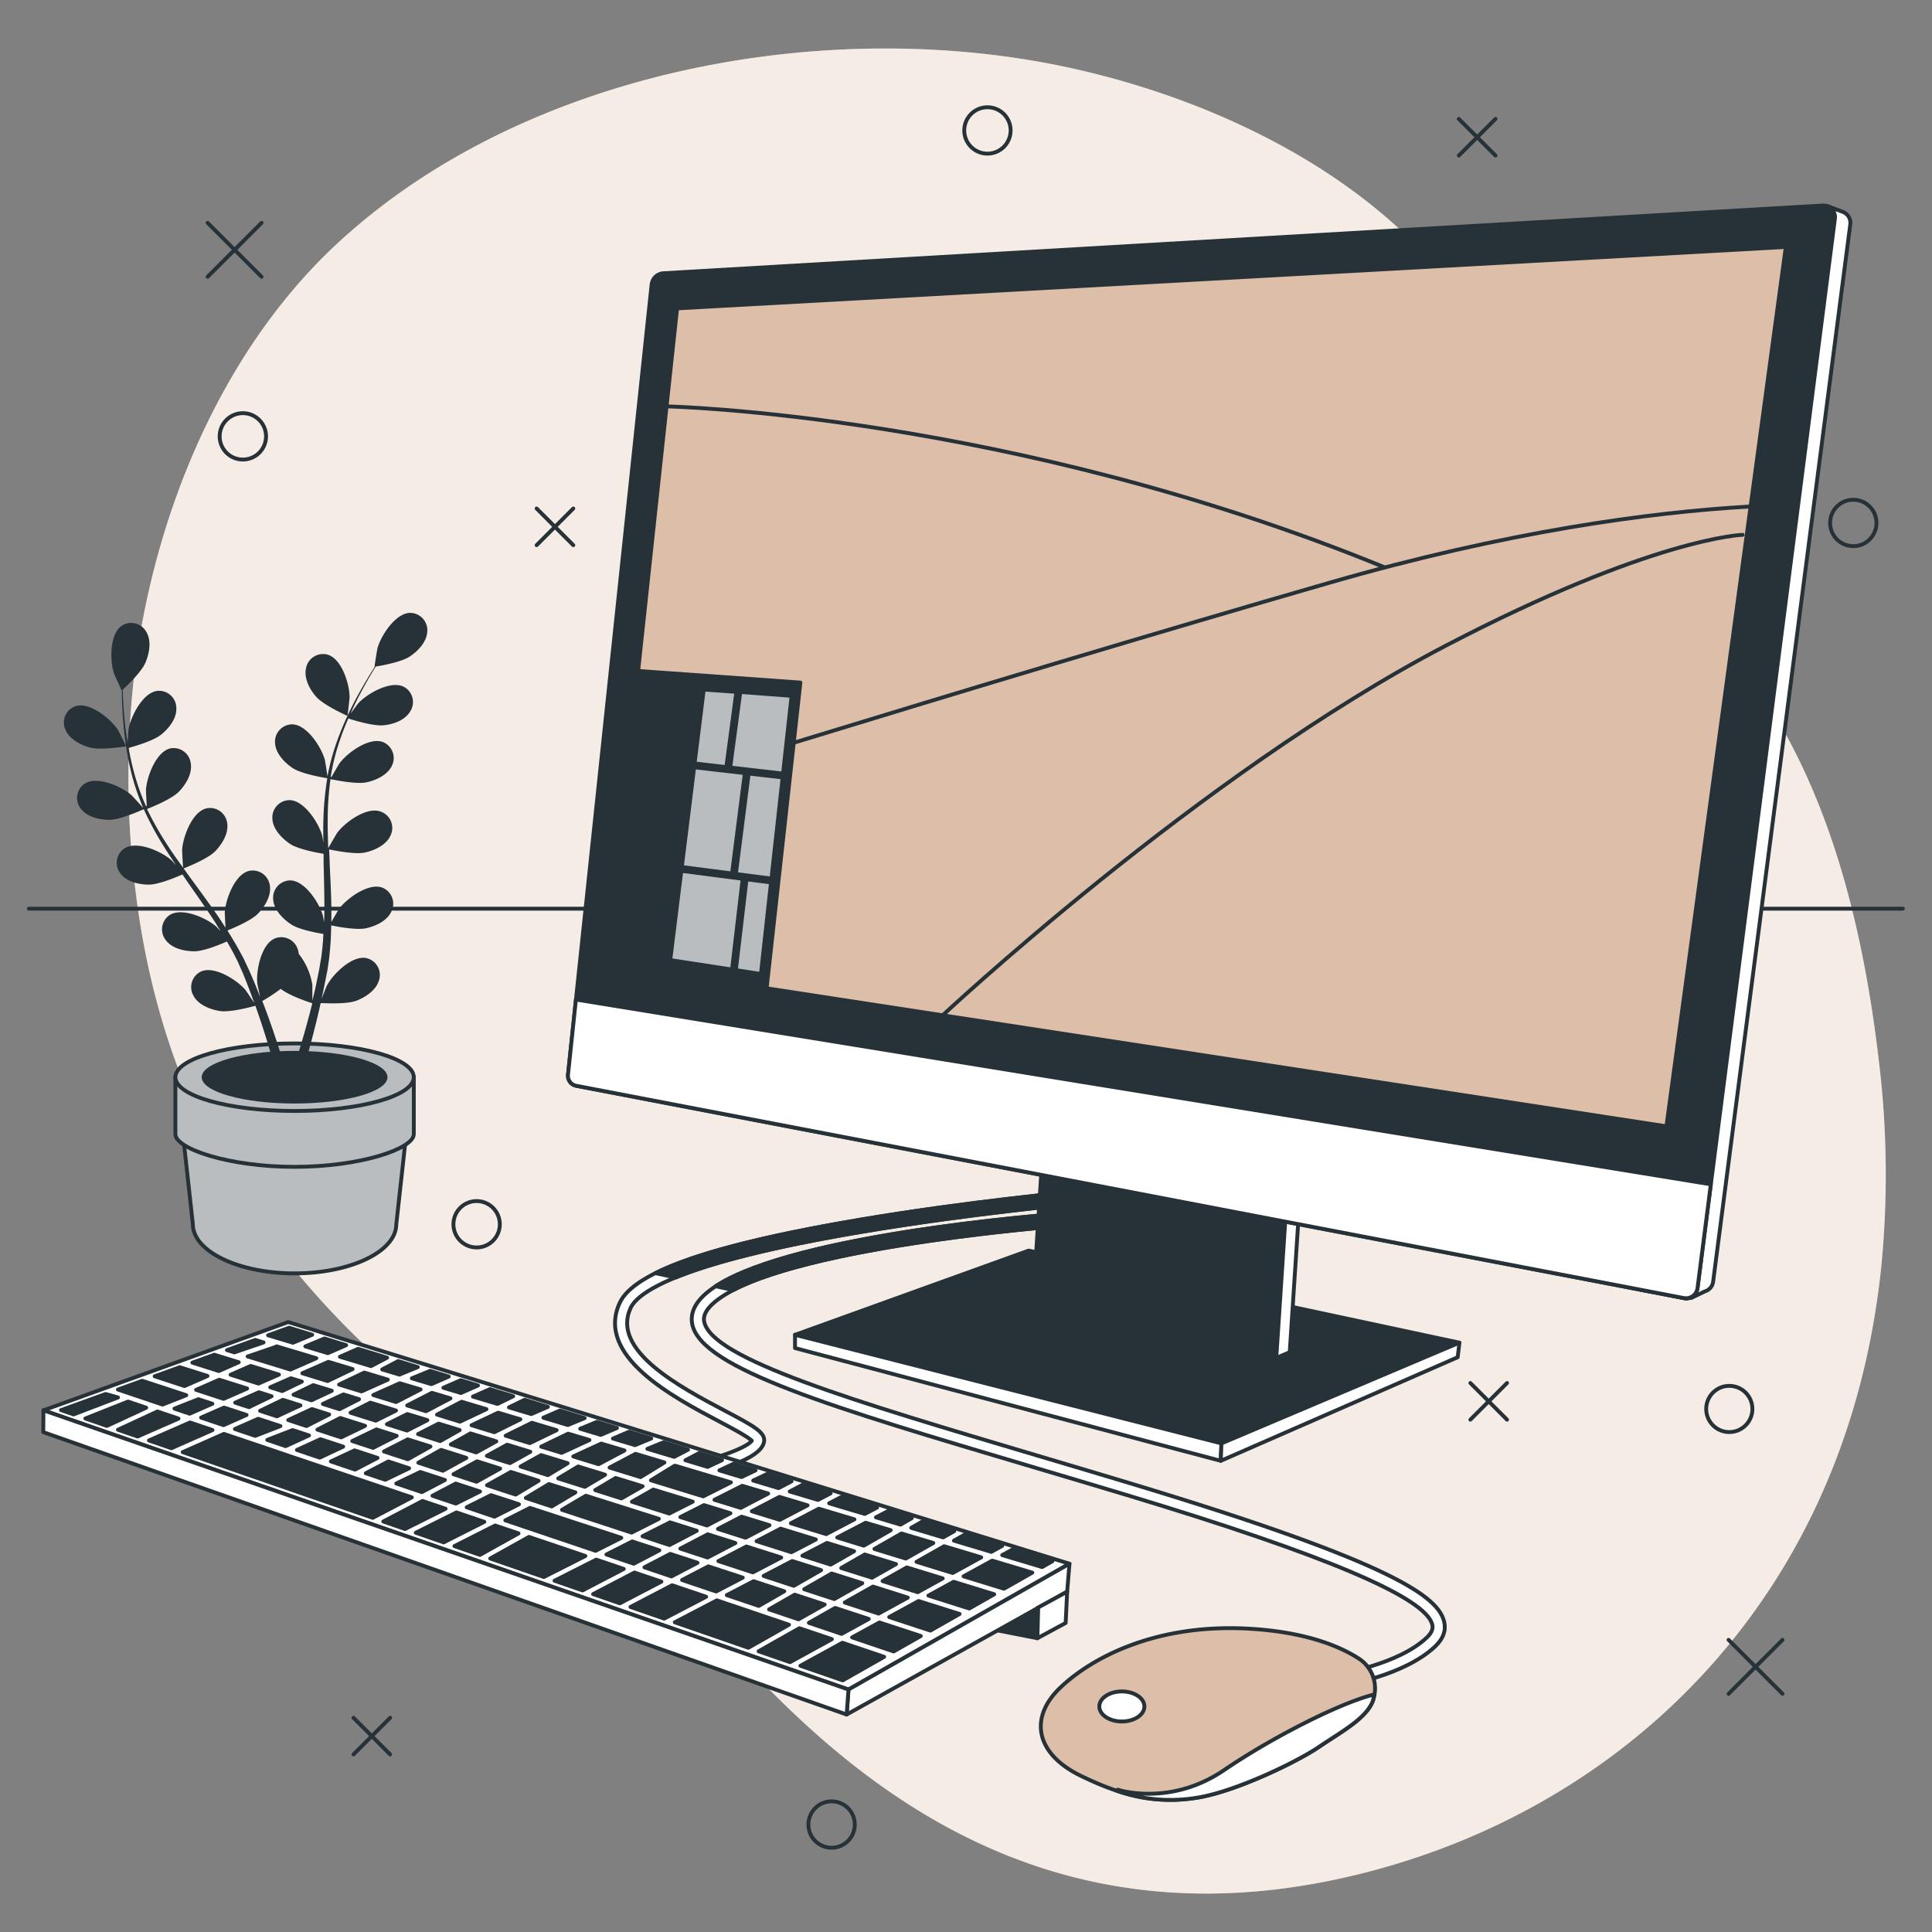 <svg xmlns="http://www.w3.org/2000/svg" viewBox="0 0 500 500"><rect x="0" y="0" width="500" height="500" fill="#808080" stroke="none"/><g id="freepik--background-simple--inject-17"><path d="M273.59,16.87c43.48,8.75,92.89,32.93,113.09,74.87,30.53,63.36,85.44,62.72,99.55,182.71a244,244,0,0,1,.7,52.75,205.25,205.25,0,0,1-4.18,25.52C465.69,426.87,409.44,473.13,345,486.55c-84.78,17.66-135-35.42-165.08-70.34S50,349.4,35.2,231.55a235.7,235.7,0,0,1-.75-54.21c4.36-41.15,21.55-85,52.33-113.85q3.47-3.24,7.15-6.28C141.83,17.56,214.31,4.94,273.59,16.87Z" style="fill:#DDBEA9"></path><path d="M273.59,16.87c43.48,8.75,92.89,32.93,113.09,74.87,30.53,63.36,85.44,62.72,99.55,182.71a244,244,0,0,1,.7,52.75,205.25,205.25,0,0,1-4.18,25.52C465.69,426.87,409.44,473.13,345,486.55c-84.78,17.66-135-35.42-165.08-70.34S50,349.4,35.2,231.55a235.7,235.7,0,0,1-.75-54.21c4.36-41.15,21.55-85,52.33-113.85q3.47-3.24,7.15-6.28C141.83,17.56,214.31,4.94,273.59,16.87Z" style="fill:#fff;opacity:0.7"></path></g><g id="freepik--Shapes--inject-17"><line x1="53.73" y1="57.67" x2="67.69" y2="71.63" style="fill:none;stroke:#263238;stroke-linecap:round;stroke-linejoin:round"></line><line x1="67.69" y1="57.67" x2="53.73" y2="71.63" style="fill:none;stroke:#263238;stroke-linecap:round;stroke-linejoin:round"></line><line x1="447.35" y1="424.4" x2="461.31" y2="438.36" style="fill:none;stroke:#263238;stroke-linecap:round;stroke-linejoin:round"></line><line x1="461.31" y1="424.4" x2="447.35" y2="438.36" style="fill:none;stroke:#263238;stroke-linecap:round;stroke-linejoin:round"></line><line x1="138.88" y1="131.6" x2="148.37" y2="141.09" style="fill:none;stroke:#263238;stroke-linecap:round;stroke-linejoin:round"></line><line x1="148.37" y1="131.6" x2="138.88" y2="141.09" style="fill:none;stroke:#263238;stroke-linecap:round;stroke-linejoin:round"></line><line x1="380.53" y1="357.92" x2="390.02" y2="367.41" style="fill:none;stroke:#263238;stroke-linecap:round;stroke-linejoin:round"></line><line x1="390.02" y1="357.92" x2="380.53" y2="367.41" style="fill:none;stroke:#263238;stroke-linecap:round;stroke-linejoin:round"></line><line x1="91.48" y1="444.56" x2="100.97" y2="454.05" style="fill:none;stroke:#263238;stroke-linecap:round;stroke-linejoin:round"></line><line x1="100.97" y1="444.56" x2="91.48" y2="454.05" style="fill:none;stroke:#263238;stroke-linecap:round;stroke-linejoin:round"></line><line x1="377.54" y1="30.77" x2="387.04" y2="40.26" style="fill:none;stroke:#263238;stroke-linecap:round;stroke-linejoin:round"></line><line x1="387.04" y1="30.77" x2="377.54" y2="40.26" style="fill:none;stroke:#263238;stroke-linecap:round;stroke-linejoin:round"></line><path d="M68.85,112.93a6,6,0,1,0-6,6A6,6,0,0,0,68.85,112.93Z" style="fill:none;stroke:#263238;stroke-linecap:round;stroke-linejoin:round"></path><path d="M261.55,33.76a6,6,0,1,0-6,6A6,6,0,0,0,261.55,33.76Z" style="fill:none;stroke:#263238;stroke-linecap:round;stroke-linejoin:round"></path><circle cx="447.54" cy="364.64" r="5.98" style="fill:none;stroke:#263238;stroke-linecap:round;stroke-linejoin:round"></circle><path d="M221.22,472.19a6,6,0,1,0-6,6A6,6,0,0,0,221.22,472.19Z" style="fill:none;stroke:#263238;stroke-linecap:round;stroke-linejoin:round"></path><path d="M129.35,316.84a6,6,0,1,0-6,6A6,6,0,0,0,129.35,316.84Z" style="fill:none;stroke:#263238;stroke-linecap:round;stroke-linejoin:round"></path><path d="M485.63,135.34a6,6,0,1,0-6,6A6,6,0,0,0,485.63,135.34Z" style="fill:none;stroke:#263238;stroke-linecap:round;stroke-linejoin:round"></path></g><g id="freepik--Table--inject-17"><line x1="492.47" y1="235.16" x2="7.46" y2="235.16" style="fill:none;stroke:#263238;stroke-linecap:round;stroke-linejoin:round"></line></g><g id="freepik--Plant--inject-17"><path d="M47.28,292.92l2.63,23.91c0,7,11.79,12.72,26.33,12.72s26.32-5.69,26.32-12.72l2.64-23.91Z" style="fill:#babdbf;stroke:#263238;stroke-linecap:round;stroke-linejoin:round"></path><path d="M45.39,278.78v14.74c0,3.77,13.81,8.46,30.85,8.46s30.85-4.69,30.85-8.46V278.78Z" style="fill:#babdbf;stroke:#263238;stroke-linecap:round;stroke-linejoin:round"></path><ellipse cx="76.24" cy="278.78" rx="30.85" ry="8.74" style="fill:#babdbf;stroke:#263238;stroke-linecap:round;stroke-linejoin:round"></ellipse><ellipse cx="76.24" cy="278.78" rx="24.04" ry="6.81" style="fill:#263238"></ellipse><path d="M23.25,193.46c2.85.78,9.4-.32,9.41-.32s-2-4.1-2.2-4.34c-1.88-2.81-7.16-7.12-10.8-6.08a4.46,4.46,0,0,0-2.75,6.06C17.9,191.26,20.81,192.79,23.25,193.46Z" style="fill:#263238"></path><path d="M89.91,185.27c.06,0,.56-4.54.56-4.84,0-3.37-2-9.89-5.65-11A4.49,4.49,0,0,0,79.18,173c-.54,2.61,1,5.49,2.71,7.39C83.84,182.57,89.91,185.26,89.91,185.27Z" style="fill:#263238"></path><path d="M106.07,158.61c-3.78.14-7.46,5.88-8.38,9.13-.08.29-.81,4.82-.75,4.81H97c-.58.9-1.21,1.87-1.86,3-1.2,2-2.53,4.27-3.82,6.84a79.43,79.43,0,0,0-3.75,8.48,58.67,58.67,0,0,0-2.81,10,.57.57,0,0,0,0,.13c-.14-1.1-.64-4.16-.7-4.39-.91-3.26-4.58-9-8.36-9.15a4.48,4.48,0,0,0-4.51,4.91c.17,2.66,2.46,5,4.56,6.41,2.38,1.57,8.47,2.55,8.95,2.62a80,80,0,0,0-1,10.53q-.09,3.07,0,6.2c-.15-.95-.3-1.79-.33-1.91-.91-3.25-4.58-9-8.36-9.15a4.49,4.49,0,0,0-4.51,4.91c.17,2.66,2.46,5,4.57,6.42s7.31,2.34,8.68,2.57c0,.8,0,1.59,0,2.39.09,3.82.2,7.63.2,11.38,0,1.32,0,2.62-.1,3.92-.13-.84-.25-1.55-.28-1.66-.91-3.25-4.58-9-8.36-9.15a4.48,4.48,0,0,0-4.51,4.91c.17,2.67,2.46,5,4.56,6.42s6.81,2.25,8.44,2.53c-.08,1.33-.17,2.66-.31,4-.12.87-.17,1.72-.34,2.6s-.29,1.72-.44,2.57c-.33,1.63-.67,3.31-1,4.89-.25,1.1-.51,2.14-.77,3.19,0-1.31,0-3.88,0-4.09a17.36,17.36,0,0,0-3.52-8,5.39,5.39,0,0,0-.2-1,4.48,4.48,0,0,0-6-3c-3.48,1.49-4.85,8.17-4.54,11.53,0,.2.46,2.33.76,3.67-.3-.76-.58-1.5-.89-2.28-.61-1.55-1.27-3.07-2-4.71l-1.1-2.37c-.36-.8-.83-1.59-1.25-2.4-1-1.85-2.1-3.68-3.25-5.5,1.35-.54,6.12-2.52,7.89-4.34s3.5-4.59,3.1-7.23a4.47,4.47,0,0,0-5.44-3.84c-3.66.94-6,7.34-6.23,10.71,0,.21.11,2.64.21,4-.7-1.09-1.4-2.18-2.14-3.25-2.15-3.11-4.42-6.19-6.67-9.27-.7-.95-1.37-1.9-2.05-2.84.48-.19,6.2-2.42,8.18-4.45,1.76-1.81,3.5-4.6,3.1-7.24a4.47,4.47,0,0,0-5.44-3.84c-3.66.94-6,7.34-6.23,10.71,0,.25.17,3.76.26,4.64-1.5-2.08-3-4.17-4.34-6.3a77.64,77.64,0,0,1-5-8.9c.22-.09,6.2-2.39,8.23-4.47,1.76-1.81,3.5-4.6,3.1-7.24A4.47,4.47,0,0,0,44,193.7c-3.66.94-6,7.34-6.23,10.71,0,.22.12,2.89.22,4.16l-.21.05a58.1,58.1,0,0,1-3.35-9.72c-.48-1.83-.83-3.6-1.14-5.34,1.16-.31,6.44-1.81,8.47-3.48s4-4.19,3.87-6.85a4.47,4.47,0,0,0-5-4.42c-3.75.54-6.81,6.63-7.38,10,0,.18-.14,2.06-.2,3.43-.13-.79-.27-1.6-.38-2.35-.4-2.83-.6-5.45-.75-7.77-.08-1.32-.13-2.51-.16-3.63,1-.9,4.87-4.59,5.88-7s1.61-5.55.28-7.86A4.47,4.47,0,0,0,31.43,162c-3.08,2.2-3,9-1.95,12.23.09.28,2,4.47,2,4.42l.06-.05c0,1.08,0,2.23.07,3.49.11,2.33.25,5,.59,7.81a81.07,81.07,0,0,0,1.55,9.15A58.55,58.55,0,0,0,37,208.93a.54.54,0,0,1,0,.11c-.72-.84-2.82-3.12-3-3.28-2.55-2.21-8.79-5-12-3a4.46,4.46,0,0,0-1.05,6.57c1.61,2.13,4.82,2.84,7.34,2.84,2.85,0,8.47-2.55,8.91-2.75a80.81,80.81,0,0,0,5,9.32c1.08,1.75,2.22,3.48,3.39,5.2-.65-.71-1.24-1.33-1.33-1.41-2.55-2.21-8.79-5-12-3a4.48,4.48,0,0,0-1.05,6.58c1.61,2.13,4.82,2.83,7.35,2.83s7.39-2.07,8.66-2.64l1.35,2c2.19,3.13,4.39,6.25,6.45,9.38.73,1.1,1.4,2.21,2.08,3.32-.57-.63-1.06-1.15-1.15-1.22-2.55-2.21-8.78-5-12-3a4.48,4.48,0,0,0-1,6.58c1.61,2.13,4.82,2.83,7.35,2.83s6.92-1.87,8.43-2.54c.66,1.16,1.33,2.31,1.92,3.46.38.8.81,1.54,1.15,2.36s.71,1.6,1.06,2.39c.61,1.54,1.26,3.13,1.82,4.65.4,1.05.76,2.07,1.13,3.09-.72-1.11-2.15-3.24-2.29-3.41-2.19-2.57-7.93-6.25-11.43-4.8a4.48,4.48,0,0,0-2,6.34c1.27,2.35,4.34,3.54,6.83,3.92,2.74.42,8.46-1.16,9.17-1.36.6,1.69,1.17,3.34,1.68,4.9,1.77,5.37,3,9.91,3.89,13.11l2.54-.37c0-.07,0-.13-.06-.21-.93-3.23-2.33-7.82-4.25-13.25-.6-1.72-1.28-3.54-2-5.41a46,46,0,0,0,4.77-3.15c2.22,1.8,7.48,3.52,8.16,3.73-.43,1.74-.86,3.43-1.3,5-1.48,5.45-2.93,9.94-4,13.08l2.78-.4c1-3.11,2.15-7.23,3.37-12.11.44-1.77.88-3.66,1.32-5.61.72,0,6.65.38,9.25-.62,2.35-.9,5.1-2.71,5.84-5.27a4.47,4.47,0,0,0-3.33-5.77c-3.72-.68-8.55,4.14-10.15,7.11-.09.18-.9,2.2-1.39,3.48.18-.8.35-1.57.52-2.39.34-1.63.64-3.26,1-5,.13-.85.25-1.71.38-2.58s.19-1.79.29-2.69c.19-2.1.28-4.23.32-6.38,1.43.3,6.5,1.28,9,.74s5.45-1.91,6.57-4.33a4.48,4.48,0,0,0-2.42-6.21c-3.57-1.23-9.08,2.8-11.11,5.5-.12.17-1.36,2.27-2,3.44,0-1.3,0-2.59,0-3.89-.07-3.78-.27-7.6-.45-11.42,0-1.17-.09-2.33-.14-3.5.51.11,6.51,1.41,9.28.81,2.47-.54,5.46-1.91,6.58-4.33A4.48,4.48,0,0,0,98.4,210c-3.57-1.23-9.08,2.8-11.11,5.5-.15.2-1.92,3.23-2.34,4-.1-2.57-.17-5.13-.14-7.65a78.74,78.74,0,0,1,.72-10.2c.24,0,6.5,1.43,9.34.81,2.46-.53,5.45-1.9,6.57-4.32A4.47,4.47,0,0,0,99,192c-3.57-1.23-9.08,2.8-11.1,5.5-.14.17-1.49,2.48-2.11,3.59l-.2-.07a56.69,56.69,0,0,1,2.56-10c.61-1.79,1.29-3.46,2-5.08,1.14.38,6.37,2,9,1.77s5.63-1.29,7-3.58a4.47,4.47,0,0,0-1.72-6.43c-3.42-1.62-9.33,1.78-11.65,4.24-.12.13-1.25,1.63-2.05,2.74.32-.72.65-1.48,1-2.17,1.22-2.58,2.5-4.87,3.65-6.89.66-1.15,1.28-2.17,1.88-3.12,1.31-.21,6.58-1.14,8.74-2.56s4.4-3.75,4.57-6.41A4.48,4.48,0,0,0,106.07,158.61Z" style="fill:#263238"></path></g><g id="freepik--Mouse--inject-17"><path d="M347,436.31l-.47-3.12c.16,0,15.46-2.41,22.78-9.45,1.57-1.51,1.53-2.6,1.36-3.29-1.69-7-27.57-18-79.11-33.55-8.49-2.56-16.71-5-24.59-7.34-51.46-15.28-85.46-25.37-87.81-36.82-.59-2.86.7-5.64,3.84-8.24,17.83-14.81,88.83-20.18,91.85-20.41l.23,3.16c-.73.05-73,5.51-90.06,19.68-3.27,2.71-2.89,4.57-2.76,5.17,2,9.6,38.88,20.56,85.61,34.43,7.88,2.34,16.11,4.78,24.6,7.34,68.85,20.77,79.75,29.5,81.28,35.84.54,2.23-.22,4.35-2.25,6.31C363.41,433.76,347.63,436.21,347,436.31Z" style="fill:#fff;stroke:#263238;stroke-linecap:round;stroke-linejoin:round"></path><path d="M185.2,332.87l4.56,1C212.6,322,274.37,317.3,275,317.25l-.23-3.16C271.91,314.31,206.06,319.29,185.2,332.87Z" style="fill:#263238;stroke:#263238;stroke-linecap:round;stroke-linejoin:round"></path><path d="M355.45,439.69a9.21,9.21,0,0,0-3.69-10.39c-4.6-3-13-6.7-27.17-7.71-25.13-1.8-42.19,7.48-50.27,15.25s-6.28,17.06,5.39,22.74,20.05,7.18,29.92,5.69,26-9.28,31.71-13.17,12.57-7.48,14.07-12.26Z" style="fill:#DDBEA9;stroke:#263238;stroke-linecap:round;stroke-linejoin:round"></path><path d="M316.81,458.09c-14.06,9.57-27.53,5.08-27.53,5.08l-.31.26a41.89,41.89,0,0,0,20.66,1.84c9.87-1.5,26-9.28,31.71-13.17s12.57-7.48,14.07-12.26l0-.15a7.93,7.93,0,0,0,.27-1.17C346.87,440.67,329.26,449.61,316.81,458.09Z" style="fill:#fff;stroke:#263238;stroke-linecap:round;stroke-linejoin:round"></path><path d="M296.17,441.63c0,2.15-2.62,3.89-5.84,3.89s-5.83-1.74-5.83-3.89,2.61-3.89,5.83-3.89S296.17,439.48,296.17,441.63Z" style="fill:#fff;stroke:#263238;stroke-linecap:round;stroke-linejoin:round"></path></g><g id="freepik--Keyboard--inject-17"><path d="M178.6,382.14l-.64-3.09c9.47-2,15.73-4.8,16.61-6.2-1-1-5-3.17-8.33-4.92-12.07-6.37-32.26-17-25.84-30.79,3.75-8.05,24.2-15.1,62.5-21.53,27.79-4.67,54.9-7.17,55.17-7.2l.29,3.15c-.27,0-27.28,2.52-55,7.17-48.09,8.08-58.33,15.84-60.15,19.75-5.15,11,12.67,20.43,24.46,26.66,7.16,3.78,10.42,5.5,10.08,7.9C197.12,377.81,184.15,381,178.6,382.14Z" style="fill:#fff;stroke:#263238;stroke-linecap:round;stroke-linejoin:round"></path><path d="M278.07,308.41c-.27,0-27.38,2.53-55.17,7.2-25.67,4.31-43.3,8.9-53.28,13.88l5.24,1.13c8.66-3.54,23.44-7.67,48.55-11.89,27.67-4.65,54.68-7.14,55-7.17Z" style="fill:#263238;stroke:#263238;stroke-linecap:round;stroke-linejoin:round"></path><polygon points="276.78 404.69 219.59 437.25 11.24 364.99 74.59 342.15 276.78 404.69" style="fill:#fff;stroke:#263238;stroke-linecap:round;stroke-linejoin:round"></polygon><polygon points="184.9 388.15 191.7 390.24 198.81 386.53 192.09 384.52 184.9 388.15" style="fill:#263238;stroke:#263238;stroke-linecap:round;stroke-linejoin:round"></polygon><polygon points="174.35 379.48 168.46 383.1 182 387.26 189.16 383.64 174.69 379.31 174.35 379.48" style="fill:#263238;stroke:#263238;stroke-linecap:round;stroke-linejoin:round"></polygon><polygon points="194.56 391.12 201.8 393.34 209 389.58 201.7 387.39 194.56 391.12" style="fill:#263238;stroke:#263238;stroke-linecap:round;stroke-linejoin:round"></polygon><polygon points="148.36 376.93 154.9 378.94 161.61 375.39 155.6 373.59 148.36 376.93" style="fill:#263238;stroke:#263238;stroke-linecap:round;stroke-linejoin:round"></polygon><polygon points="157.75 379.81 165.78 382.28 171.95 378.49 164.48 376.25 157.75 379.81" style="fill:#263238;stroke:#263238;stroke-linecap:round;stroke-linejoin:round"></polygon><polygon points="190.31 399.33 183.16 397.07 176.06 400.78 183.12 403.09 190.31 399.33" style="fill:#263238;stroke:#263238;stroke-linecap:round;stroke-linejoin:round"></polygon><polygon points="204.67 394.22 213.81 397.03 221.12 393.21 211.9 390.45 204.67 394.22" style="fill:#263238;stroke:#263238;stroke-linecap:round;stroke-linejoin:round"></polygon><polygon points="130.86 371.56 137.11 373.48 144.05 370.13 137.64 368.21 130.86 371.56" style="fill:#263238;stroke:#263238;stroke-linecap:round;stroke-linejoin:round"></polygon><polygon points="212.5 406.36 205.02 403.99 197.63 407.85 205.43 410.41 212.5 406.36" style="fill:#263238;stroke:#263238;stroke-linecap:round;stroke-linejoin:round"></polygon><polygon points="221.04 401.46 214.01 399.3 207.66 402.61 214.98 404.93 221.04 401.46" style="fill:#263238;stroke:#263238;stroke-linecap:round;stroke-linejoin:round"></polygon><polygon points="216.67 397.91 223.55 400.02 230.52 396.02 224.02 394.08 216.67 397.91" style="fill:#263238;stroke:#263238;stroke-linecap:round;stroke-linejoin:round"></polygon><polygon points="202.18 403.09 193.15 400.23 185.91 404.01 194.83 406.93 202.18 403.09" style="fill:#263238;stroke:#263238;stroke-linecap:round;stroke-linejoin:round"></polygon><polygon points="241.54 399.32 233.3 396.86 226.31 400.87 234.42 403.36 241.54 399.32" style="fill:#263238;stroke:#263238;stroke-linecap:round;stroke-linejoin:round"></polygon><polygon points="231.89 404.79 223.8 402.3 217.71 405.8 225.67 408.31 231.89 404.79" style="fill:#263238;stroke:#263238;stroke-linecap:round;stroke-linejoin:round"></polygon><polygon points="146.94 371.07 140.07 374.39 145.34 376 152.55 372.68 147.05 371.03 146.94 371.07" style="fill:#263238;stroke:#263238;stroke-linecap:round;stroke-linejoin:round"></polygon><polygon points="49.07 365.87 54.96 363.29 51.34 362.11 45.15 364.55 49.07 365.87" style="fill:#263238;stroke:#263238;stroke-linecap:round;stroke-linejoin:round"></polygon><polygon points="50.75 359.69 57.86 362.02 63.96 359.35 56.74 357.07 50.75 359.69" style="fill:#263238;stroke:#263238;stroke-linecap:round;stroke-linejoin:round"></polygon><polygon points="59.67 355.78 66.89 358.07 72.19 355.75 64.88 353.5 59.67 355.78" style="fill:#263238;stroke:#263238;stroke-linecap:round;stroke-linejoin:round"></polygon><polygon points="79.97 371.49 75.73 370.1 69.16 372.65 73.92 374.26 79.97 371.49" style="fill:#263238;stroke:#263238;stroke-linecap:round;stroke-linejoin:round"></polygon><polygon points="63.81 366.19 57.97 364.28 52.04 366.88 57.84 368.83 63.81 366.19" style="fill:#263238;stroke:#263238;stroke-linecap:round;stroke-linejoin:round"></polygon><polygon points="69.94 359.03 73.04 360.01 78.11 357.56 75.28 356.69 69.94 359.03" style="fill:#263238;stroke:#263238;stroke-linecap:round;stroke-linejoin:round"></polygon><polygon points="72.57 369.07 66.8 367.18 60.8 369.83 66.04 371.6 72.57 369.07" style="fill:#263238;stroke:#263238;stroke-linecap:round;stroke-linejoin:round"></polygon><polygon points="122.03 368.85 127.93 370.66 134.68 367.32 128.91 365.6 122.03 368.85" style="fill:#263238;stroke:#263238;stroke-linecap:round;stroke-linejoin:round"></polygon><polygon points="105.38 363.73 110.24 365.23 116.58 361.9 111.77 360.46 105.38 363.73" style="fill:#263238;stroke:#263238;stroke-linecap:round;stroke-linejoin:round"></polygon><polygon points="80.59 362.4 85.87 359.94 81.07 358.47 75.97 360.94 80.59 362.4" style="fill:#263238;stroke:#263238;stroke-linecap:round;stroke-linejoin:round"></polygon><polygon points="113.1 366.1 119.04 367.93 125.89 364.69 119.46 362.77 113.1 366.1" style="fill:#263238;stroke:#263238;stroke-linecap:round;stroke-linejoin:round"></polygon><polygon points="103.38 358.01 96.61 361.04 102.5 362.85 108.85 359.59 103.47 357.98 103.38 358.01" style="fill:#263238;stroke:#263238;stroke-linecap:round;stroke-linejoin:round"></polygon><polygon points="87.76 358.32 93.55 360.1 100.37 357.05 94.26 355.22 87.76 358.32" style="fill:#263238;stroke:#263238;stroke-linecap:round;stroke-linejoin:round"></polygon><polygon points="78.24 355.4 84.78 357.41 91.25 354.32 84.98 352.44 78.24 355.4" style="fill:#263238;stroke:#263238;stroke-linecap:round;stroke-linejoin:round"></polygon><polygon points="163.54 388.65 173.2 391.71 179.28 388.63 169.07 385.5 163.54 388.65" style="fill:#263238;stroke:#263238;stroke-linecap:round;stroke-linejoin:round"></polygon><polygon points="176.07 392.62 182.96 394.8 189.04 391.63 182.19 389.52 176.07 392.62" style="fill:#263238;stroke:#263238;stroke-linecap:round;stroke-linejoin:round"></polygon><polygon points="211.14 398.42 202.01 395.61 195.79 398.86 204.82 401.72 211.14 398.42" style="fill:#263238;stroke:#263238;stroke-linecap:round;stroke-linejoin:round"></polygon><polygon points="185.8 395.69 192.95 397.96 199.14 394.73 191.91 392.51 185.8 395.69" style="fill:#263238;stroke:#263238;stroke-linecap:round;stroke-linejoin:round"></polygon><polygon points="88.82 374.39 82.92 372.46 76.84 375.25 82.74 377.24 88.82 374.39" style="fill:#263238;stroke:#263238;stroke-linecap:round;stroke-linejoin:round"></polygon><polygon points="134.73 379.53 141.79 381.77 146.9 378.69 140.03 376.58 134.73 379.53" style="fill:#263238;stroke:#263238;stroke-linecap:round;stroke-linejoin:round"></polygon><polygon points="144.47 382.62 151.34 384.79 156.61 381.67 149.61 379.52 144.47 382.62" style="fill:#263238;stroke:#263238;stroke-linecap:round;stroke-linejoin:round"></polygon><polygon points="154.04 385.64 160.81 387.79 166.31 384.65 159.33 382.5 154.04 385.64" style="fill:#263238;stroke:#263238;stroke-linecap:round;stroke-linejoin:round"></polygon><polygon points="85.19 366.07 80.73 364.66 74.59 367.51 79.32 369.06 85.19 366.07" style="fill:#263238;stroke:#263238;stroke-linecap:round;stroke-linejoin:round"></polygon><polygon points="75.15 354.45 81.86 351.51 71.59 348.43 71.61 348.49 64.09 351.05 75.15 354.45" style="fill:#263238;stroke:#263238;stroke-linecap:round;stroke-linejoin:round"></polygon><polygon points="60.65 350 68.21 347.42 66.05 346.77 58.74 349.41 60.65 350" style="fill:#263238;stroke:#263238;stroke-linecap:round;stroke-linejoin:round"></polygon><polygon points="259.37 402.46 269.7 405.56 272.38 404.03 262.2 400.92 259.37 402.46" style="fill:#263238;stroke:#263238;stroke-linecap:round;stroke-linejoin:round"></polygon><polygon points="77.76 363.71 73.2 362.27 67.31 365.12 71.66 366.55 77.76 363.71" style="fill:#263238;stroke:#263238;stroke-linecap:round;stroke-linejoin:round"></polygon><polygon points="126 376.77 131.97 378.66 137.24 375.72 131.25 373.88 126 376.77" style="fill:#263238;stroke:#263238;stroke-linecap:round;stroke-linejoin:round"></polygon><polygon points="60.86 363.01 64.42 364.18 70.28 361.35 67.01 360.31 60.86 363.01" style="fill:#263238;stroke:#263238;stroke-linecap:round;stroke-linejoin:round"></polygon><polygon points="116.67 373.82 123.23 375.89 128.45 373.02 121.75 370.96 116.67 373.82" style="fill:#263238;stroke:#263238;stroke-linecap:round;stroke-linejoin:round"></polygon><polygon points="111.4 374.36 105.52 372.5 99.37 375.64 105.54 377.66 111.4 374.36" style="fill:#263238;stroke:#263238;stroke-linecap:round;stroke-linejoin:round"></polygon><polygon points="120.68 377.3 114.16 375.23 108.26 378.55 114.62 380.63 120.68 377.3" style="fill:#263238;stroke:#263238;stroke-linecap:round;stroke-linejoin:round"></polygon><polygon points="139.39 383.22 132.2 380.94 126.03 384.38 133.44 386.8 139.39 383.22" style="fill:#263238;stroke:#263238;stroke-linecap:round;stroke-linejoin:round"></polygon><polygon points="180.32 396.17 173.39 393.98 166.28 397.57 173.26 399.86 180.32 396.17" style="fill:#263238;stroke:#263238;stroke-linecap:round;stroke-linejoin:round"></polygon><polygon points="148.91 386.23 142.06 384.07 136.08 387.67 142.78 389.87 148.91 386.23" style="fill:#263238;stroke:#263238;stroke-linecap:round;stroke-linejoin:round"></polygon><polygon points="170.51 393.07 151.61 387.09 145.44 390.74 163.45 396.64 170.51 393.07" style="fill:#263238;stroke:#263238;stroke-linecap:round;stroke-linejoin:round"></polygon><polygon points="129.44 380.07 123.45 378.18 117.36 381.53 123.31 383.48 129.44 380.07" style="fill:#263238;stroke:#263238;stroke-linecap:round;stroke-linejoin:round"></polygon><polygon points="100.13 368.58 105.33 370.23 110.61 367.54 105.41 365.95 100.13 368.58" style="fill:#263238;stroke:#263238;stroke-linecap:round;stroke-linejoin:round"></polygon><polygon points="90.72 365.61 97.25 367.67 102.49 365.05 95.83 363 90.72 365.61" style="fill:#263238;stroke:#263238;stroke-linecap:round;stroke-linejoin:round"></polygon><polygon points="102.66 371.6 97.41 369.93 91.16 372.94 96.55 374.71 102.66 371.6" style="fill:#263238;stroke:#263238;stroke-linecap:round;stroke-linejoin:round"></polygon><polygon points="108.2 371.14 113.92 372.95 118.96 370.11 113.5 368.43 108.2 371.14" style="fill:#263238;stroke:#263238;stroke-linecap:round;stroke-linejoin:round"></polygon><polygon points="83.56 363.34 87.86 364.7 92.93 362.12 88.88 360.87 83.56 363.34" style="fill:#263238;stroke:#263238;stroke-linecap:round;stroke-linejoin:round"></polygon><polygon points="94.48 369.01 88.05 366.97 82.14 369.99 88.28 372 94.48 369.01" style="fill:#263238;stroke:#263238;stroke-linecap:round;stroke-linejoin:round"></polygon><polygon points="47.75 358.71 53.7 356.1 46.52 353.83 40.02 356.18 47.75 358.71" style="fill:#263238;stroke:#263238;stroke-linecap:round;stroke-linejoin:round"></polygon><polygon points="106.58 387.52 74.04 376.53 74.01 376.54 74 376.51 57.95 371.09 47.28 375.81 96.46 392.82 106.58 387.52" style="fill:#263238;stroke:#263238;stroke-linecap:round;stroke-linejoin:round"></polygon><polygon points="27.65 369.03 37.84 364.31 33.14 362.72 22.09 367.1 27.65 369.03" style="fill:#263238;stroke:#263238;stroke-linecap:round;stroke-linejoin:round"></polygon><polygon points="46.2 367.13 40.74 365.29 30.52 370.02 35.6 371.77 46.2 367.13" style="fill:#263238;stroke:#263238;stroke-linecap:round;stroke-linejoin:round"></polygon><polygon points="54.99 370.1 49.17 368.13 38.54 372.79 44.36 374.8 54.99 370.1" style="fill:#263238;stroke:#263238;stroke-linecap:round;stroke-linejoin:round"></polygon><polygon points="134.19 396.84 128.14 394.8 117.6 400.13 124.2 402.41 134.19 396.84" style="fill:#263238;stroke:#263238;stroke-linecap:round;stroke-linejoin:round"></polygon><polygon points="115.31 390.46 109.34 388.45 99.19 393.76 104.81 395.71 115.31 390.46" style="fill:#263238;stroke:#263238;stroke-linecap:round;stroke-linejoin:round"></polygon><polygon points="125.34 393.85 118.12 391.41 107.6 396.67 114.82 399.17 125.34 393.85" style="fill:#263238;stroke:#263238;stroke-linecap:round;stroke-linejoin:round"></polygon><polygon points="96.02 353.55 100.18 351.37 92.68 349.07 87.97 351.13 96.02 353.55" style="fill:#263238;stroke:#263238;stroke-linecap:round;stroke-linejoin:round"></polygon><polygon points="98.91 354.41 103.36 355.75 108.13 353.8 103.05 352.24 98.91 354.41" style="fill:#263238;stroke:#263238;stroke-linecap:round;stroke-linejoin:round"></polygon><polygon points="151.5 402.69 136.89 397.75 126.87 403.34 140.74 408.13 151.5 402.69" style="fill:#263238;stroke:#263238;stroke-linecap:round;stroke-linejoin:round"></polygon><polygon points="106.58 356.71 111.63 358.22 116.14 356.25 111.31 354.77 106.58 356.71" style="fill:#263238;stroke:#263238;stroke-linecap:round;stroke-linejoin:round"></polygon><polygon points="33.08 360.47 33.13 360.45 33.15 360.5 42.06 363.51 48.21 361.08 36.8 357.34 30.52 359.61 33.08 360.47" style="fill:#263238;stroke:#263238;stroke-linecap:round;stroke-linejoin:round"></polygon><polygon points="79.02 348.45 84.85 350.2 89.59 348.13 83.96 346.4 79.02 348.45" style="fill:#263238;stroke:#263238;stroke-linecap:round;stroke-linejoin:round"></polygon><polygon points="61.79 352.55 55.45 350.6 49.78 352.65 56.62 354.82 61.79 352.55" style="fill:#263238;stroke:#263238;stroke-linecap:round;stroke-linejoin:round"></polygon><polygon points="224.84 418.99 216.13 416.13 209.33 419.99 217.8 422.85 224.84 418.99" style="fill:#263238;stroke:#263238;stroke-linecap:round;stroke-linejoin:round"></polygon><polygon points="256.78 403.89 249.37 407.95 259.83 411.16 267.16 407 256.78 403.89" style="fill:#263238;stroke:#263238;stroke-linecap:round;stroke-linejoin:round"></polygon><polygon points="75.82 347.5 80.79 345.44 74.81 343.61 69.38 345.57 75.82 347.5" style="fill:#263238;stroke:#263238;stroke-linecap:round;stroke-linejoin:round"></polygon><polygon points="246.79 409.36 240.27 412.94 250.84 416.28 257.31 412.6 246.79 409.36" style="fill:#263238;stroke:#263238;stroke-linecap:round;stroke-linejoin:round"></polygon><polygon points="218.01 425.14 207.14 431.1 218.1 434.88 228.82 428.79 218.01 425.14" style="fill:#263238;stroke:#263238;stroke-linecap:round;stroke-linejoin:round"></polygon><polygon points="237.72 414.34 230.12 418.5 240.78 422 248.34 417.7 237.72 414.34" style="fill:#263238;stroke:#263238;stroke-linecap:round;stroke-linejoin:round"></polygon><polygon points="30.54 361.66 27.33 360.76 15.79 364.93 19.04 366.05 30.54 361.66" style="fill:#263238;stroke:#263238;stroke-linecap:round;stroke-linejoin:round"></polygon><polygon points="215.29 424.22 206.87 421.38 196.32 427.35 204.45 430.17 215.29 424.22" style="fill:#263238;stroke:#263238;stroke-linecap:round;stroke-linejoin:round"></polygon><polygon points="182.75 413.24 173.94 410.26 163.16 415.88 171.89 418.9 182.75 413.24" style="fill:#263238;stroke:#263238;stroke-linecap:round;stroke-linejoin:round"></polygon><polygon points="204.19 420.48 196.59 417.91 196.39 418.02 196.27 417.8 185.51 414.17 174.63 419.85 193.67 426.44 204.19 420.48" style="fill:#263238;stroke:#263238;stroke-linecap:round;stroke-linejoin:round"></polygon><polygon points="171.17 409.33 164.19 406.97 153.5 412.55 160.42 414.94 171.17 409.33" style="fill:#263238;stroke:#263238;stroke-linecap:round;stroke-linejoin:round"></polygon><polygon points="238.3 423.4 227.59 419.89 220.52 423.76 231.27 427.4 238.3 423.4" style="fill:#263238;stroke:#263238;stroke-linecap:round;stroke-linejoin:round"></polygon><polygon points="114.75 359.15 119.29 360.51 123.71 358.56 119.23 357.19 114.75 359.15" style="fill:#263238;stroke:#263238;stroke-linecap:round;stroke-linejoin:round"></polygon><polygon points="161.43 406.04 154.31 403.63 143.51 409.09 150.76 411.6 161.43 406.04" style="fill:#263238;stroke:#263238;stroke-linecap:round;stroke-linejoin:round"></polygon><polygon points="167.54 374.96 174.48 377.04 178.06 375.18 171.73 373.25 167.54 374.96" style="fill:#263238;stroke:#263238;stroke-linecap:round;stroke-linejoin:round"></polygon><polygon points="202.97 411.82 195.02 409.21 188.1 412.82 196.36 415.61 202.97 411.82" style="fill:#263238;stroke:#263238;stroke-linecap:round;stroke-linejoin:round"></polygon><polygon points="180.51 404.45 173.45 402.14 166.78 405.62 173.76 407.98 180.51 404.45" style="fill:#263238;stroke:#263238;stroke-linecap:round;stroke-linejoin:round"></polygon><polygon points="253.94 403.04 244.34 400.16 237.19 404.21 246.56 407.09 253.94 403.04" style="fill:#263238;stroke:#263238;stroke-linecap:round;stroke-linejoin:round"></polygon><polygon points="213.43 415.25 205.67 412.7 199.03 416.51 206.65 419.08 213.43 415.25" style="fill:#263238;stroke:#263238;stroke-linecap:round;stroke-linejoin:round"></polygon><polygon points="243.98 408.5 234.67 405.64 228.41 409.18 237.49 412.06 243.98 408.5" style="fill:#263238;stroke:#263238;stroke-linecap:round;stroke-linejoin:round"></polygon><polygon points="223.16 409.73 215.23 407.22 208.13 411.29 215.91 413.84 223.16 409.73" style="fill:#263238;stroke:#263238;stroke-linecap:round;stroke-linejoin:round"></polygon><polygon points="234.94 413.46 225.91 410.6 218.62 414.73 227.38 417.6 234.94 413.46" style="fill:#263238;stroke:#263238;stroke-linecap:round;stroke-linejoin:round"></polygon><polygon points="192.22 408.29 183.3 405.37 176.52 408.91 185.34 411.88 192.22 408.29" style="fill:#263238;stroke:#263238;stroke-linecap:round;stroke-linejoin:round"></polygon><polygon points="115.15 383.03 108.77 380.94 102.55 383.93 109.16 386.16 115.15 383.03" style="fill:#263238;stroke:#263238;stroke-linecap:round;stroke-linejoin:round"></polygon><polygon points="124.23 386 117.94 383.94 111.92 387.1 117.96 389.13 124.23 386" style="fill:#263238;stroke:#263238;stroke-linecap:round;stroke-linejoin:round"></polygon><polygon points="105.88 379.99 100.5 378.22 94.66 381.27 99.69 382.97 105.88 379.99" style="fill:#263238;stroke:#263238;stroke-linecap:round;stroke-linejoin:round"></polygon><polygon points="160.79 397.99 137.15 390.24 130.78 393.46 154.14 401.35 160.79 397.99" style="fill:#263238;stroke:#263238;stroke-linecap:round;stroke-linejoin:round"></polygon><polygon points="170.65 401.22 163.62 398.92 156.94 402.3 164.01 404.69 170.65 401.22" style="fill:#263238;stroke:#263238;stroke-linecap:round;stroke-linejoin:round"></polygon><polygon points="134.32 389.31 127.07 386.94 120.78 390.08 127.98 392.52 134.32 389.31" style="fill:#263238;stroke:#263238;stroke-linecap:round;stroke-linejoin:round"></polygon><polygon points="140.62 366.9 146.94 368.8 151.31 367 144.9 365.04 140.62 366.9" style="fill:#263238;stroke:#263238;stroke-linecap:round;stroke-linejoin:round"></polygon><polygon points="150.15 369.76 155.47 371.35 159.67 369.56 154.49 367.97 150.15 369.76" style="fill:#263238;stroke:#263238;stroke-linecap:round;stroke-linejoin:round"></polygon><polygon points="158.63 372.3 164.34 374 168.55 372.27 162.81 370.52 158.63 372.3" style="fill:#263238;stroke:#263238;stroke-linecap:round;stroke-linejoin:round"></polygon><polygon points="177.38 377.91 183.16 379.64 183.15 379.63 186.87 377.88 180.93 376.06 177.38 377.91" style="fill:#263238;stroke:#263238;stroke-linecap:round;stroke-linejoin:round"></polygon><polygon points="97.7 377.31 91.75 375.35 85.63 378.22 91.89 380.33 97.7 377.31" style="fill:#263238;stroke:#263238;stroke-linecap:round;stroke-linejoin:round"></polygon><polygon points="131.71 364.23 137.49 365.96 141.8 364.09 135.77 362.25 131.71 364.23" style="fill:#263238;stroke:#263238;stroke-linecap:round;stroke-linejoin:round"></polygon><polygon points="122.4 361.44 128.74 363.34 132.82 361.35 126.79 359.5 122.4 361.44" style="fill:#263238;stroke:#263238;stroke-linecap:round;stroke-linejoin:round"></polygon><polygon points="226.7 392.68 233.04 394.58 235.98 392.9 229.86 391.03 226.7 392.68" style="fill:#263238;stroke:#263238;stroke-linecap:round;stroke-linejoin:round"></polygon><polygon points="214.58 389.05 223.8 391.81 226.99 390.15 217.84 387.35 214.58 389.05" style="fill:#263238;stroke:#263238;stroke-linecap:round;stroke-linejoin:round"></polygon><polygon points="259.38 400.06 249.74 397.11 246.88 398.72 256.54 401.62 259.38 400.06" style="fill:#263238;stroke:#263238;stroke-linecap:round;stroke-linejoin:round"></polygon><polygon points="235.82 395.41 244.08 397.88 246.96 396.26 238.74 393.74 235.82 395.41" style="fill:#263238;stroke:#263238;stroke-linecap:round;stroke-linejoin:round"></polygon><polygon points="186.17 380.54 191.9 382.26 195.55 380.53 189.87 378.8 186.17 380.54" style="fill:#263238;stroke:#263238;stroke-linecap:round;stroke-linejoin:round"></polygon><polygon points="194.92 383.16 201.49 385.13 204.85 383.38 198.55 381.45 194.92 383.16" style="fill:#263238;stroke:#263238;stroke-linecap:round;stroke-linejoin:round"></polygon><polygon points="204.38 386 211.68 388.18 214.97 386.47 207.72 384.25 204.38 386" style="fill:#263238;stroke:#263238;stroke-linecap:round;stroke-linejoin:round"></polygon><polygon points="219.59 437.25 219.11 443.72 276.18 411.92 276.78 404.69 219.59 437.25" style="fill:#fff;stroke:#263238;stroke-linecap:round;stroke-linejoin:round"></polygon><polygon points="268.48 416.13 268.48 423.97 275.79 420.02 276.18 411.92 268.48 416.13" style="fill:#fff;stroke:#263238;stroke-linecap:round;stroke-linejoin:round"></polygon><polygon points="268.48 423.97 258.41 422 268.68 416.13 268.48 423.97" style="fill:#263238;stroke:#263238;stroke-linecap:round;stroke-linejoin:round"></polygon><polygon points="219.11 443.72 11.2 370.64 11.24 364.99 219.59 437.25 219.11 443.72" style="fill:#fff;stroke:#263238;stroke-linecap:round;stroke-linejoin:round"></polygon></g><g id="freepik--Monitor--inject-17"><polygon points="266.21 323.65 205.75 345.45 316.11 373.55 377.7 347.48 266.21 323.65" style="fill:#263238;stroke:#263238;stroke-linecap:round;stroke-linejoin:round"></polygon><polygon points="205.75 345.45 205.75 348.88 315.93 378.06 316.11 373.55 205.75 345.45" style="fill:#fff;stroke:#263238;stroke-linecap:round;stroke-linejoin:round"></polygon><polygon points="316.11 373.55 377.7 347.48 377.25 351.25 315.93 378.06 316.11 373.55" style="fill:#fff;stroke:#263238;stroke-linecap:round;stroke-linejoin:round"></polygon><polygon points="273.33 296.45 270.84 335.01 267.36 336.51 330.3 351.43 333.78 349.94 336.52 308.14 273.33 296.45" style="fill:#fff;stroke:#263238;stroke-linecap:round;stroke-linejoin:round"></polygon><polygon points="269.85 297.95 267.36 336.51 330.3 351.43 333.04 309.64 269.85 297.95" style="fill:#263238;stroke:#263238;stroke-linecap:round;stroke-linejoin:round"></polygon><path d="M476.85,54.81l-3.76-1.43-5.27.33-.43,1.44L173.48,72.64a3.29,3.29,0,0,0-3.08,2.93L151,276.47a2.67,2.67,0,0,0,2.14,2.89l274.08,52.51-3,1.83,12.15,2.36,1.41-.19,3.43-1.66a3,3,0,0,0,2.14-2.47L478.86,58A3,3,0,0,0,476.85,54.81Z" style="fill:#fff;stroke:#263238;stroke-linecap:round;stroke-linejoin:round"></path><path d="M168.64,73.64,147,278.12a2.65,2.65,0,0,0,2.14,2.89L435.8,335.94a3,3,0,0,0,3.51-2.54L474.88,56.54a3,3,0,0,0-3.12-3.35l-300,17.52A3.28,3.28,0,0,0,168.64,73.64Z" style="fill:#263238;stroke:#263238;stroke-linecap:round;stroke-linejoin:round"></path><polygon points="175.23 79.81 157.01 249.42 431.27 291.49 462.17 63.91 175.23 79.81" style="fill:#DDBEA9;stroke:#263238;stroke-linecap:round;stroke-linejoin:round"></polygon><path d="M205.43,192.22c43.89-13.44,93-28.24,138.46-41.36,46-13.29,83-18.29,108.91-19.77" style="fill:none;stroke:#263238;stroke-linecap:round;stroke-linejoin:round"></path><path d="M172.77,105.18s88.63,2,185.43,41.59" style="fill:none;stroke:#263238;stroke-linecap:round;stroke-linejoin:round"></path><path d="M243.2,263.46s67.28-63.14,131-96.38c53.68-28,76.8-28.67,76.8-28.67" style="fill:none;stroke:#263238;stroke-linecap:round;stroke-linejoin:round"></path><path d="M149.14,281,435.8,335.94a3,3,0,0,0,3.51-2.54l3.45-26.9L149.05,258.68,147,278.12A2.65,2.65,0,0,0,149.14,281Z" style="fill:#fff;stroke:#263238;stroke-linecap:round;stroke-linejoin:round"></path><polygon points="157.01 249.42 198.4 255.76 207.14 176.65 165.15 173.64 157.01 249.42" style="fill:#263238;stroke:#263238;stroke-linecap:round;stroke-linejoin:round"></polygon><polygon points="202.55 201.2 193.76 200.19 190.44 226.19 199.65 227.38 202.55 201.2" style="fill:#babdbf;stroke:#263238;stroke-linecap:round;stroke-linejoin:round"></polygon><path d="M189,198.45a.48.48,0,0,1-.07.18l13.72,1.58,2.22-20.13-13.28-1Z" style="fill:#babdbf;stroke:#263238;stroke-linecap:round;stroke-linejoin:round"></path><polygon points="189.45 226.06 192.77 200.08 179.65 198.57 176.45 224.38 189.45 226.06" style="fill:#babdbf;stroke:#263238;stroke-linecap:round;stroke-linejoin:round"></polygon><polygon points="192.21 227.43 176.32 225.37 173.46 248.47 189.45 250.92 192.21 227.43" style="fill:#babdbf;stroke:#263238;stroke-linecap:round;stroke-linejoin:round"></polygon><path d="M188,198.53a.5.5,0,0,1,0-.21l2.58-19.26-8.45-.61-2.37,19.13Z" style="fill:#babdbf;stroke:#263238;stroke-linecap:round;stroke-linejoin:round"></path><polygon points="193.2 227.56 190.44 251.07 196.93 252.07 199.54 228.38 193.2 227.56" style="fill:#babdbf;stroke:#263238;stroke-linecap:round;stroke-linejoin:round"></polygon></g></svg>
